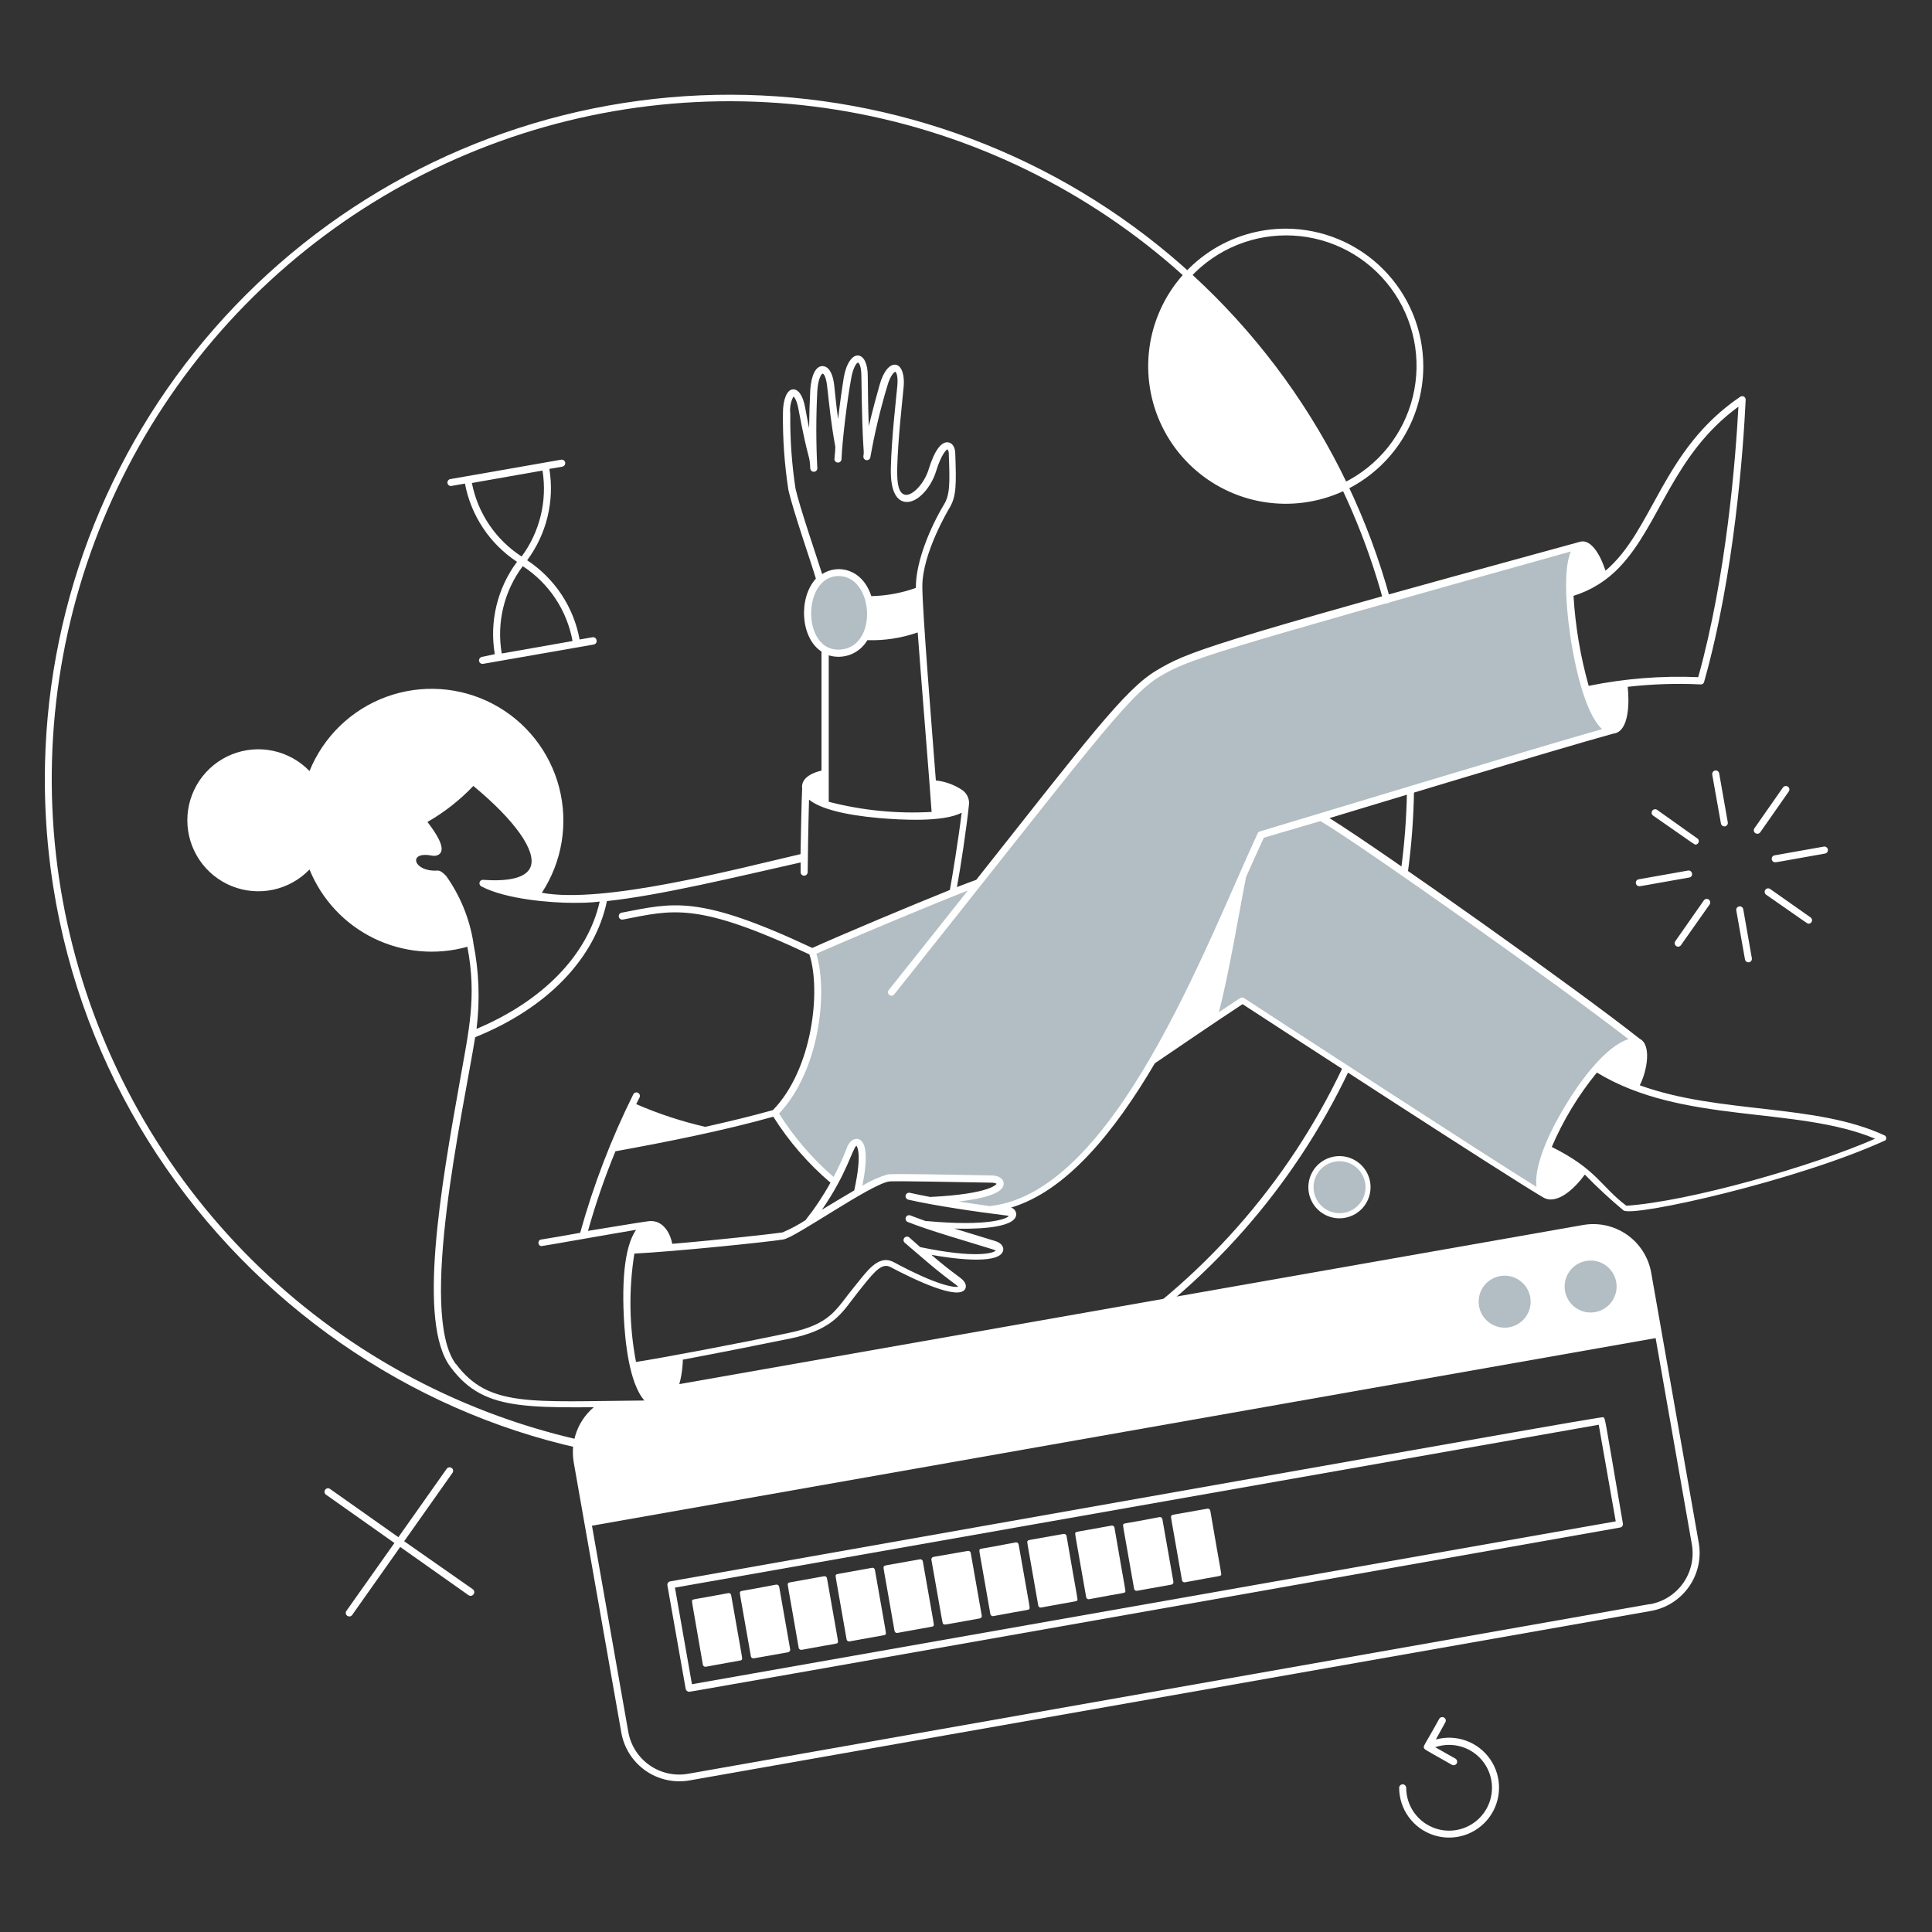 <svg width="400" height="400" viewBox="0 0 400 400" fill="none" xmlns="http://www.w3.org/2000/svg">
<rect x="0" y="0" width="400" height="400" fill="#333333" stroke="none"/>
<path d="M329.22 272.2C332.479 272.2 335.12 269.558 335.12 266.3C335.12 263.041 332.479 260.4 329.22 260.4C325.962 260.4 323.32 263.041 323.32 266.3C323.32 269.558 325.962 272.2 329.22 272.2Z" fill="#B2BEC3"/>
<path d="M311.46 275.32C314.719 275.32 317.36 272.679 317.36 269.42C317.36 266.162 314.719 263.52 311.46 263.52C308.202 263.52 305.56 266.162 305.56 269.42C305.56 272.679 308.202 275.32 311.46 275.32Z" fill="#B2BEC3"/>
<path d="M179.84 124.34C180.556 126.885 180.336 129.603 179.22 132C178.712 133.058 177.91 133.947 176.91 134.561C175.91 135.175 174.753 135.487 173.58 135.46C166.6 135.46 165.48 124.4 169.8 120.3C172.7 117.5 178.16 118.28 179.84 124.34Z" fill="#B2BEC3"/>
<path d="M339.18 216C337.84 215.36 334.56 216.72 330.46 221.4C326.23 226.415 322.815 232.064 320.34 238.14C318.1 243.82 318.52 247.02 319.76 247.94C311.54 242.98 265.18 212.82 257.16 207.58L251.16 211.58C253.16 205.36 256.06 188.02 257.34 181.58C258.7 178.5 260 175.58 261.2 173.06L273.56 169.32C282 174.32 326.54 206 339.18 216Z" fill="#B2BEC3"/>
<path d="M202.58 182.98C228 150.98 233.98 143.08 239.86 139.62C246.08 135.92 250.12 134.64 327.24 113.12C325.82 113.64 324.76 116.8 325.04 123.12C325.382 129.896 326.516 136.608 328.42 143.12C330.26 149.12 332.42 151.52 333.96 151.4C319.14 155.4 294.72 163.02 261.16 173.12C249.9 197.12 231.16 247.8 205.16 250.64C201.02 250.1 196.48 249.4 192.7 248.64C209.7 247.8 208.28 244.24 205.28 244.22C198.86 244.22 185.06 243.8 183.94 244.02C181.68 244.751 179.528 245.78 177.54 247.08C180.18 235.5 177.08 235.22 176 238.24C175.149 240.563 174.105 242.811 172.88 244.96C167.987 240.89 163.786 236.054 160.44 230.64C168.96 221.98 170.98 205.18 168.18 197.24C174.2 194.62 201.58 183.32 202.58 182.98Z" fill="#B2BEC3"/>
<path d="M351.72 319.48C345.38 283.38 348.3 300.04 341.86 263.48C341.294 260.304 339.492 257.483 336.849 255.635C334.205 253.786 330.937 253.062 327.76 253.62L136.24 287.34C136.147 287.357 136.058 287.392 135.978 287.443C135.898 287.495 135.829 287.561 135.775 287.639C135.722 287.718 135.684 287.805 135.664 287.898C135.644 287.991 135.643 288.087 135.66 288.18L133.34 288.6L134.76 290.86H125.6C125.605 290.729 125.575 290.6 125.512 290.485C125.449 290.37 125.356 290.275 125.243 290.209C125.13 290.143 125.001 290.109 124.87 290.111C124.739 290.113 124.611 290.151 124.5 290.22C122.401 291.493 120.733 293.367 119.713 295.6C118.693 297.832 118.368 300.32 118.78 302.74C122.36 323.12 126.44 346.32 128.64 358.74C129.206 361.917 131.007 364.74 133.65 366.592C136.292 368.443 139.561 369.173 142.74 368.62L341.86 333.52C345.021 332.949 347.829 331.154 349.675 328.526C351.521 325.897 352.256 322.647 351.72 319.48ZM329.32 260.98C330.384 260.98 331.424 261.296 332.309 261.887C333.194 262.478 333.883 263.318 334.29 264.301C334.698 265.284 334.804 266.366 334.597 267.41C334.389 268.453 333.877 269.412 333.124 270.164C332.372 270.917 331.413 271.429 330.37 271.637C329.326 271.844 328.244 271.738 327.261 271.331C326.278 270.923 325.438 270.234 324.847 269.349C324.256 268.464 323.94 267.424 323.94 266.36C323.94 264.933 324.507 263.565 325.516 262.556C326.525 261.547 327.893 260.98 329.32 260.98ZM311.52 264.12C312.584 264.12 313.624 264.436 314.509 265.027C315.394 265.618 316.083 266.458 316.49 267.441C316.898 268.424 317.004 269.506 316.797 270.55C316.589 271.593 316.077 272.552 315.324 273.304C314.572 274.057 313.613 274.569 312.57 274.777C311.526 274.984 310.444 274.878 309.461 274.47C308.478 274.063 307.638 273.374 307.047 272.489C306.456 271.604 306.14 270.564 306.14 269.5C306.137 268.793 306.275 268.092 306.544 267.438C306.814 266.784 307.21 266.19 307.71 265.69C308.21 265.19 308.804 264.794 309.458 264.524C310.112 264.255 310.813 264.117 311.52 264.12ZM341.52 332.12L142.48 367.24C141.096 367.485 139.677 367.454 138.305 367.15C136.932 366.846 135.633 366.275 134.482 365.469C133.33 364.663 132.349 363.638 131.593 362.453C130.838 361.267 130.324 359.944 130.08 358.56L122.56 315.88L342.78 277.04L350.28 319.74C350.769 322.535 350.129 325.409 348.502 327.734C346.875 330.058 344.393 331.643 341.6 332.14L341.52 332.12Z" fill="white"/>
<path d="M142.68 350.26C142.506 350.258 142.339 350.194 142.207 350.081C142.076 349.968 141.988 349.812 141.96 349.64L138.18 328.24C138.163 328.145 138.165 328.048 138.186 327.954C138.207 327.86 138.247 327.772 138.303 327.693C138.359 327.615 138.43 327.549 138.512 327.498C138.594 327.448 138.685 327.415 138.78 327.4C346 290.74 331.64 293.28 332 293.54C332.36 293.8 332 292.02 336 315.42C336.02 315.514 336.021 315.61 336.002 315.704C335.984 315.798 335.946 315.887 335.892 315.966C335.837 316.044 335.768 316.111 335.686 316.162C335.605 316.212 335.515 316.246 335.42 316.26C135.72 351.58 142.88 350.26 142.68 350.26ZM139.74 328.7L143.26 348.7L334.52 314.98L331 294.98L139.74 328.7Z" fill="white"/>
<path d="M151.38 330.26C151.371 330.192 151.347 330.127 151.311 330.068C151.275 330.009 151.228 329.959 151.171 329.919C151.115 329.88 151.051 329.853 150.984 329.839C150.917 329.825 150.847 329.826 150.78 329.84C143.08 331.28 143.5 331.06 143.34 331.3C143.18 331.54 143.12 330.68 145.52 344.66C145.549 344.797 145.63 344.917 145.745 344.995C145.861 345.073 146.002 345.104 146.14 345.08C153.84 343.64 153.4 343.86 153.58 343.62C153.76 343.38 153.82 344.24 151.38 330.26Z" fill="white"/>
<path d="M163.6 341.48L161.32 328.52C161.296 328.38 161.217 328.255 161.101 328.172C160.984 328.09 160.841 328.057 160.7 328.08C153 329.56 153.44 329.3 153.26 329.56C153.08 329.82 153.02 328.94 155.46 342.92C155.483 343.037 155.545 343.142 155.636 343.218C155.727 343.295 155.841 343.338 155.96 343.34C156.16 343.34 157.28 343.12 163.18 342.08C163.313 342.051 163.429 341.973 163.507 341.862C163.585 341.751 163.618 341.614 163.6 341.48Z" fill="white"/>
<path d="M171.22 326.76C171.196 326.625 171.119 326.505 171.006 326.427C170.894 326.348 170.755 326.317 170.62 326.34C162.92 327.76 163.34 327.56 163.16 327.82C162.98 328.08 162.96 327.18 165.36 341.16C165.389 341.297 165.47 341.417 165.585 341.495C165.701 341.573 165.842 341.604 165.98 341.58C173.68 340.14 173.24 340.38 173.42 340.12C173.6 339.86 173.66 340.74 171.22 326.76Z" fill="white"/>
<path d="M181.14 325.02C181.131 324.952 181.107 324.886 181.071 324.828C181.035 324.769 180.988 324.719 180.932 324.679C180.875 324.64 180.811 324.612 180.744 324.599C180.677 324.585 180.607 324.586 180.54 324.6C172.84 326.02 173.26 325.82 173.08 326.06C172.9 326.3 172.86 325.44 175.28 339.42C175.304 339.555 175.381 339.675 175.494 339.754C175.606 339.832 175.745 339.863 175.88 339.84C183.6 338.4 183.16 338.62 183.34 338.38C183.52 338.14 183.58 339 181.14 325.02Z" fill="white"/>
<path d="M191.06 323.26C191.036 323.125 190.959 323.005 190.847 322.927C190.734 322.848 190.595 322.817 190.46 322.84C182.74 324.22 183.18 324.06 183 324.32C182.82 324.58 182.78 323.68 185.2 337.66C185.224 337.795 185.301 337.915 185.414 337.994C185.526 338.072 185.665 338.103 185.8 338.08C193.5 336.64 193.08 336.86 193.26 336.62C193.44 336.38 193.5 337.24 191.06 323.26Z" fill="white"/>
<path d="M203.26 334.48L200.98 321.52C200.971 321.452 200.947 321.386 200.911 321.328C200.875 321.269 200.828 321.219 200.771 321.179C200.715 321.14 200.651 321.112 200.584 321.099C200.517 321.085 200.447 321.086 200.38 321.1L193.26 322.34C193.191 322.352 193.125 322.378 193.067 322.416C193.008 322.453 192.957 322.503 192.918 322.561C192.879 322.619 192.852 322.684 192.838 322.752C192.825 322.821 192.826 322.892 192.84 322.96C195.34 336.96 195.08 336.08 195.34 336.26C195.6 336.44 195.34 336.42 202.84 335.08C202.908 335.07 202.973 335.047 203.032 335.011C203.091 334.975 203.141 334.928 203.181 334.871C203.22 334.815 203.248 334.751 203.261 334.684C203.275 334.617 203.274 334.547 203.26 334.48Z" fill="white"/>
<path d="M210.9 319.78C210.89 319.711 210.867 319.645 210.831 319.586C210.796 319.526 210.749 319.475 210.693 319.434C210.637 319.393 210.573 319.363 210.506 319.347C210.438 319.331 210.368 319.329 210.3 319.34C202.6 320.82 203.02 320.56 202.84 320.82C202.66 321.08 202.62 320.18 205.04 334.16C205.065 334.296 205.141 334.418 205.252 334.5C205.364 334.582 205.503 334.618 205.64 334.6C213.34 333.14 212.92 333.38 213.1 333.12C213.28 332.86 213.34 333.74 210.9 319.78Z" fill="white"/>
<path d="M220.82 318C220.791 317.867 220.713 317.751 220.602 317.673C220.491 317.595 220.355 317.562 220.22 317.58C212.5 318.96 212.94 318.8 212.76 319.04C212.58 319.28 212.54 318.42 214.96 332.4C214.97 332.468 214.993 332.534 215.029 332.592C215.065 332.651 215.112 332.701 215.169 332.741C215.225 332.78 215.289 332.808 215.356 332.821C215.423 332.835 215.493 332.834 215.56 332.82C223.26 331.38 222.84 331.6 223.02 331.36C223.2 331.12 223.2 332 220.82 318Z" fill="white"/>
<path d="M230.74 316.28C230.728 316.211 230.702 316.145 230.664 316.087C230.627 316.028 230.577 315.977 230.519 315.938C230.461 315.899 230.396 315.872 230.328 315.858C230.259 315.845 230.188 315.845 230.12 315.86C222.42 317.28 222.86 317.08 222.68 317.32C222.5 317.56 222.46 316.7 224.88 330.68C224.904 330.815 224.981 330.935 225.094 331.013C225.206 331.092 225.345 331.123 225.48 331.1C233.18 329.64 232.76 329.88 232.94 329.62C233.12 329.36 233.12 330.26 230.74 316.28Z" fill="white"/>
<path d="M242.94 327.48L240.66 314.52C240.636 314.385 240.559 314.265 240.446 314.186C240.334 314.108 240.195 314.077 240.06 314.1C232.36 315.6 232.78 315.32 232.6 315.56C232.42 315.8 232.36 314.94 234.8 328.92C234.819 329.04 234.879 329.15 234.97 329.23C235.062 329.311 235.178 329.357 235.3 329.36C235.52 329.36 236.62 329.12 242.52 328.08C242.588 328.07 242.653 328.047 242.712 328.011C242.771 327.975 242.821 327.928 242.861 327.871C242.9 327.815 242.928 327.751 242.941 327.684C242.955 327.616 242.954 327.547 242.94 327.48Z" fill="white"/>
<path d="M250.58 312.78C250.568 312.711 250.542 312.645 250.504 312.587C250.467 312.528 250.417 312.477 250.359 312.438C250.301 312.399 250.236 312.372 250.168 312.358C250.099 312.345 250.028 312.345 249.96 312.36C242.26 313.74 242.7 313.56 242.52 313.82C242.34 314.08 242.3 313.2 244.72 327.18C244.744 327.315 244.821 327.435 244.934 327.513C245.046 327.592 245.185 327.623 245.32 327.6C253.02 326.14 252.6 326.38 252.78 326.12C252.96 325.86 252.96 326.76 250.58 312.78Z" fill="white"/>
<path d="M277.34 251.7C280.599 251.7 283.24 249.058 283.24 245.8C283.24 242.541 280.599 239.9 277.34 239.9C274.082 239.9 271.44 242.541 271.44 245.8C271.44 249.058 274.082 251.7 277.34 251.7Z" fill="#B2BEC3"/>
<path d="M277.34 252.24C276.065 252.244 274.818 251.869 273.757 251.164C272.695 250.459 271.866 249.455 271.376 248.278C270.885 247.102 270.755 245.806 271.001 244.556C271.248 243.305 271.859 242.156 272.759 241.253C273.659 240.351 274.806 239.735 276.056 239.485C277.306 239.235 278.602 239.361 279.78 239.848C280.958 240.335 281.965 241.16 282.673 242.22C283.382 243.279 283.76 244.525 283.76 245.8C283.76 247.504 283.084 249.139 281.881 250.347C280.677 251.554 279.045 252.235 277.34 252.24ZM277.34 240.42C276.276 240.42 275.236 240.735 274.351 241.327C273.466 241.918 272.777 242.758 272.37 243.741C271.962 244.724 271.856 245.806 272.063 246.849C272.271 247.893 272.783 248.852 273.536 249.604C274.288 250.356 275.247 250.869 276.29 251.076C277.334 251.284 278.416 251.178 279.399 250.77C280.382 250.363 281.222 249.674 281.813 248.789C282.404 247.904 282.72 246.864 282.72 245.8C282.715 244.375 282.146 243.009 281.138 242.001C280.131 240.994 278.765 240.425 277.34 240.42Z" fill="white"/>
<path d="M150.94 302.98C76.36 304.22 9.28 242 9.28 161.24C9.317 126.918 21.803 93.775 44.421 67.961C67.038 42.146 98.253 25.412 132.272 20.864C166.29 16.315 200.804 24.262 229.409 43.228C258.014 62.195 278.768 90.894 287.82 124C287.846 124.092 287.854 124.188 287.843 124.283C287.832 124.378 287.803 124.47 287.756 124.554C287.71 124.637 287.648 124.711 287.573 124.77C287.498 124.83 287.412 124.874 287.32 124.9C287.228 124.926 287.132 124.934 287.037 124.923C286.942 124.912 286.85 124.883 286.766 124.836C286.683 124.79 286.609 124.728 286.55 124.653C286.49 124.578 286.446 124.492 286.42 124.4C279.544 99.158 265.748 76.341 246.591 58.526C227.433 40.71 203.676 28.604 178.002 23.576C152.329 18.548 125.761 20.797 101.298 30.07C76.835 39.343 55.451 55.27 39.561 76.053C23.671 96.836 13.908 121.647 11.373 147.686C8.839 173.724 13.634 199.953 25.218 223.41C36.801 246.867 54.712 266.619 76.927 280.435C99.143 294.252 124.779 301.583 150.94 301.6C177.573 301.544 203.645 293.941 226.134 279.672C248.622 265.403 266.606 245.053 278 220.98C278.083 220.803 278.232 220.665 278.416 220.598C278.599 220.53 278.802 220.538 278.98 220.62C279.154 220.706 279.287 220.857 279.35 221.04C279.414 221.224 279.403 221.425 279.32 221.6C267.807 245.892 249.651 266.427 226.953 280.829C204.254 295.231 177.942 302.911 151.06 302.98H150.94Z" fill="white"/>
<path d="M290.74 181.4C290.634 181.401 290.529 181.379 290.432 181.336C290.335 181.292 290.248 181.229 290.178 181.149C290.108 181.069 290.056 180.975 290.025 180.874C289.994 180.772 289.986 180.665 290 180.56C290.783 174.912 291.217 169.221 291.3 163.52C291.305 163.327 291.385 163.144 291.524 163.009C291.662 162.875 291.847 162.8 292.04 162.8C292.233 162.805 292.416 162.885 292.55 163.023C292.685 163.162 292.76 163.347 292.76 163.54C292.677 169.301 292.243 175.052 291.46 180.76C291.436 180.935 291.35 181.096 291.218 181.213C291.086 181.33 290.917 181.397 290.74 181.4Z" fill="white"/>
<path d="M266.2 47.34C260.567 47.34 255.061 49.01 250.377 52.14C245.694 55.269 242.044 59.717 239.888 64.921C237.732 70.125 237.168 75.851 238.267 81.376C239.366 86.901 242.079 91.975 246.062 95.958C250.045 99.941 255.119 102.654 260.644 103.753C266.168 104.852 271.895 104.288 277.099 102.132C282.303 99.976 286.751 96.326 289.88 91.642C293.01 86.959 294.68 81.453 294.68 75.82C294.669 68.27 291.666 61.032 286.327 55.693C280.988 50.354 273.75 47.35 266.2 47.34ZM278.2 100.06C270.416 83.959 259.645 69.482 246.46 57.4C249.154 54.488 252.456 52.205 256.132 50.714C259.808 49.223 263.768 48.56 267.729 48.773C271.69 48.986 275.556 50.069 279.051 51.945C282.546 53.821 285.585 56.445 287.951 59.629C290.318 62.812 291.953 66.479 292.742 70.367C293.53 74.254 293.453 78.268 292.514 82.122C291.575 85.977 289.799 89.577 287.311 92.667C284.823 95.757 281.685 98.26 278.12 100L278.2 100.06Z" fill="white"/>
<path d="M123.5 132.52C123.483 132.427 123.448 132.337 123.397 132.258C123.345 132.178 123.279 132.109 123.201 132.055C123.122 132.001 123.035 131.963 122.942 131.944C122.849 131.924 122.753 131.923 122.66 131.94L120 132.4C119.392 129.074 118.116 125.907 116.249 123.088C114.383 120.269 111.964 117.858 109.14 116C111.134 113.315 112.569 110.257 113.359 107.007C114.15 103.756 114.279 100.381 113.74 97.08L116.42 96.62C116.611 96.581 116.78 96.47 116.892 96.31C117.004 96.15 117.05 95.953 117.02 95.76C116.981 95.57 116.869 95.402 116.709 95.294C116.548 95.186 116.351 95.144 116.16 95.18L93.3 99.18C93.109 99.196 92.932 99.287 92.808 99.433C92.685 99.579 92.624 99.769 92.64 99.96C92.656 100.151 92.747 100.328 92.893 100.451C93.04 100.575 93.229 100.636 93.42 100.62L96.26 100.12C96.881 103.404 98.154 106.531 100.006 109.314C101.858 112.096 104.25 114.479 107.04 116.32C105.022 119.031 103.573 122.123 102.783 125.409C101.992 128.695 101.876 132.107 102.44 135.44L99.78 136C99.589 136.039 99.42 136.15 99.308 136.31C99.196 136.47 99.15 136.667 99.18 136.86C99.219 137.05 99.331 137.217 99.491 137.326C99.652 137.434 99.849 137.475 100.04 137.44L122.92 133.44C123.022 133.424 123.119 133.387 123.206 133.33C123.292 133.274 123.365 133.199 123.42 133.112C123.475 133.025 123.51 132.927 123.524 132.825C123.538 132.723 123.53 132.619 123.5 132.52ZM97.7 100L112.32 97.42C112.819 100.525 112.694 103.699 111.952 106.755C111.211 109.811 109.867 112.689 108 115.22C105.347 113.507 103.068 111.276 101.298 108.66C99.528 106.045 98.304 103.099 97.7 100ZM108.26 117.24C110.935 118.987 113.226 121.26 114.994 123.922C116.761 126.583 117.968 129.577 118.54 132.72L103.88 135.3C103.335 132.141 103.443 128.903 104.196 125.787C104.95 122.671 106.333 119.742 108.26 117.18V117.24Z" fill="white"/>
<path d="M339.46 183.48C339.269 183.496 339.08 183.435 338.933 183.312C338.787 183.188 338.696 183.011 338.68 182.82C338.664 182.629 338.725 182.44 338.848 182.293C338.972 182.147 339.149 182.056 339.34 182.04L349.48 180.24C349.575 180.223 349.672 180.225 349.766 180.246C349.86 180.267 349.948 180.307 350.027 180.363C350.105 180.419 350.171 180.49 350.222 180.572C350.272 180.654 350.306 180.745 350.32 180.84C350.34 180.934 350.341 181.03 350.322 181.124C350.304 181.218 350.266 181.307 350.212 181.386C350.157 181.464 350.088 181.531 350.006 181.582C349.925 181.632 349.835 181.666 349.74 181.68C340 183.4 339.66 183.48 339.46 183.48Z" fill="white"/>
<path d="M367.6 178.52C367.409 178.539 367.219 178.481 367.07 178.359C366.922 178.237 366.829 178.061 366.81 177.87C366.791 177.679 366.85 177.489 366.971 177.34C367.093 177.192 367.269 177.099 367.46 177.08L377.6 175.28C377.695 175.263 377.792 175.265 377.886 175.286C377.98 175.307 378.068 175.347 378.147 175.403C378.225 175.459 378.291 175.53 378.342 175.612C378.392 175.694 378.426 175.785 378.44 175.88C378.457 175.973 378.456 176.069 378.436 176.162C378.416 176.255 378.379 176.343 378.325 176.421C378.271 176.499 378.202 176.565 378.122 176.617C378.042 176.668 377.953 176.703 377.86 176.72C368 178.48 367.8 178.52 367.6 178.52Z" fill="white"/>
<path d="M357.02 171.1C356.848 171.103 356.681 171.043 356.549 170.933C356.417 170.823 356.329 170.67 356.3 170.5L354.5 160.38C354.47 160.187 354.516 159.99 354.628 159.83C354.74 159.67 354.909 159.559 355.1 159.52C355.291 159.491 355.485 159.538 355.642 159.65C355.799 159.762 355.906 159.93 355.94 160.12L357.72 170.26C357.737 170.363 357.732 170.468 357.705 170.568C357.678 170.668 357.63 170.761 357.563 170.841C357.497 170.921 357.414 170.985 357.32 171.03C357.226 171.075 357.124 171.099 357.02 171.1Z" fill="white"/>
<path d="M362 199.24C361.828 199.242 361.661 199.183 361.529 199.073C361.397 198.963 361.309 198.81 361.28 198.64L359.48 188.5C359.463 188.405 359.465 188.308 359.486 188.214C359.507 188.12 359.547 188.032 359.603 187.953C359.659 187.875 359.73 187.809 359.812 187.758C359.894 187.708 359.985 187.675 360.08 187.66C360.173 187.643 360.269 187.644 360.362 187.664C360.455 187.684 360.543 187.722 360.621 187.775C360.699 187.829 360.765 187.898 360.817 187.978C360.868 188.058 360.903 188.147 360.92 188.24L362.7 198.38C362.721 198.484 362.718 198.591 362.692 198.694C362.667 198.797 362.619 198.892 362.552 198.975C362.485 199.057 362.401 199.123 362.306 199.169C362.21 199.215 362.106 199.239 362 199.24Z" fill="white"/>
<path d="M351.12 174.86C350.78 174.86 351.44 175.26 342.26 168.86C342.104 168.751 341.997 168.584 341.964 168.397C341.93 168.21 341.972 168.016 342.08 167.86C342.134 167.78 342.204 167.711 342.285 167.659C342.366 167.606 342.457 167.57 342.552 167.553C342.647 167.537 342.745 167.539 342.839 167.561C342.933 167.583 343.022 167.623 343.1 167.68L351.54 173.68C351.623 173.776 351.68 173.893 351.703 174.018C351.726 174.143 351.716 174.272 351.674 174.392C351.631 174.512 351.557 174.619 351.46 174.701C351.363 174.783 351.245 174.838 351.12 174.86Z" fill="white"/>
<path d="M374.52 191.24C374.18 191.24 374.84 191.64 365.66 185.24C365.504 185.131 365.397 184.964 365.364 184.777C365.33 184.59 365.372 184.396 365.48 184.24C365.534 184.16 365.604 184.091 365.685 184.039C365.766 183.986 365.857 183.95 365.952 183.933C366.047 183.917 366.145 183.919 366.239 183.941C366.333 183.963 366.422 184.003 366.5 184.06L374.94 190C375.04 190.094 375.111 190.216 375.145 190.35C375.178 190.483 375.172 190.624 375.128 190.755C375.084 190.885 375.003 191 374.895 191.086C374.787 191.172 374.657 191.226 374.52 191.24Z" fill="white"/>
<path d="M363.84 172.62C363.706 172.623 363.574 172.588 363.459 172.52C363.344 172.453 363.25 172.354 363.188 172.236C363.125 172.117 363.097 171.984 363.106 171.85C363.116 171.717 363.162 171.589 363.24 171.48L369.14 163.04C369.256 162.887 369.425 162.783 369.615 162.749C369.804 162.716 369.999 162.755 370.16 162.86C370.24 162.914 370.309 162.984 370.361 163.065C370.414 163.146 370.45 163.237 370.467 163.332C370.483 163.427 370.481 163.525 370.459 163.619C370.437 163.713 370.397 163.802 370.34 163.88L364.44 172.32C364.372 172.415 364.282 172.492 364.177 172.544C364.073 172.596 363.957 172.622 363.84 172.62Z" fill="white"/>
<path d="M347.46 196C347.326 196.003 347.194 195.968 347.079 195.9C346.964 195.832 346.87 195.734 346.808 195.615C346.745 195.497 346.717 195.364 346.726 195.23C346.736 195.097 346.782 194.968 346.86 194.86L352.76 186.42C352.873 186.262 353.043 186.155 353.233 186.122C353.424 186.088 353.62 186.13 353.78 186.24C353.933 186.356 354.037 186.525 354.071 186.714C354.104 186.904 354.065 187.099 353.96 187.26L348 195.72C347.935 195.802 347.853 195.87 347.76 195.918C347.667 195.966 347.565 195.994 347.46 196Z" fill="white"/>
<path d="M97.84 329L83.68 319.1L93.68 304.94C93.737 304.862 93.777 304.773 93.799 304.679C93.821 304.585 93.823 304.487 93.806 304.392C93.79 304.297 93.754 304.206 93.701 304.125C93.649 304.044 93.58 303.974 93.5 303.92C93.339 303.816 93.144 303.776 92.955 303.809C92.765 303.843 92.596 303.947 92.48 304.1L82.48 318.26L68.32 308.26C68.163 308.152 67.97 308.11 67.783 308.144C67.595 308.177 67.429 308.284 67.32 308.44C67.263 308.518 67.223 308.607 67.201 308.701C67.179 308.796 67.177 308.893 67.194 308.988C67.21 309.083 67.246 309.174 67.299 309.255C67.352 309.336 67.42 309.406 67.5 309.46L81.66 319.46L71.66 333.6C71.58 333.759 71.56 333.941 71.603 334.114C71.647 334.286 71.751 334.438 71.896 334.54C72.042 334.642 72.22 334.688 72.397 334.669C72.574 334.651 72.738 334.57 72.86 334.44L82.86 320.28L97.02 330.28C97.19 330.389 97.396 330.426 97.593 330.383C97.79 330.339 97.961 330.22 98.07 330.05C98.179 329.88 98.216 329.674 98.172 329.477C98.129 329.281 98.01 329.109 97.84 329Z" fill="white"/>
<path d="M297.24 360.22L299.24 356.58C299.289 356.498 299.32 356.407 299.333 356.312C299.345 356.217 299.338 356.121 299.312 356.029C299.285 355.937 299.241 355.852 299.18 355.778C299.12 355.704 299.045 355.644 298.96 355.6C298.795 355.505 298.6 355.479 298.417 355.528C298.233 355.577 298.076 355.696 297.98 355.86C295.98 359.5 295.14 360.78 294.9 361.32C294.851 361.387 294.816 361.464 294.798 361.546C294.779 361.627 294.778 361.712 294.793 361.794C294.807 361.876 294.839 361.954 294.885 362.024C294.931 362.094 294.99 362.154 295.06 362.2C295.46 362.5 296.66 363.14 300.6 365.38C300.77 365.474 300.97 365.497 301.157 365.445C301.345 365.392 301.504 365.268 301.6 365.1C301.689 364.929 301.709 364.73 301.658 364.544C301.606 364.359 301.485 364.2 301.32 364.1L297.14 361.74C298.919 361.13 300.846 361.1 302.642 361.656C304.439 362.211 306.013 363.322 307.137 364.83C308.262 366.337 308.879 368.162 308.9 370.043C308.92 371.923 308.343 373.762 307.252 375.293C306.16 376.824 304.611 377.97 302.827 378.564C301.043 379.159 299.116 379.172 297.324 378.601C295.533 378.03 293.968 376.905 292.857 375.388C291.745 373.871 291.144 372.04 291.14 370.16C291.135 369.965 291.055 369.78 290.918 369.642C290.78 369.504 290.595 369.425 290.4 369.42C290.207 369.425 290.024 369.505 289.89 369.643C289.755 369.782 289.68 369.967 289.68 370.16C289.69 372.324 290.378 374.43 291.648 376.182C292.918 377.934 294.706 379.244 296.76 379.926C298.813 380.608 301.029 380.629 303.095 379.986C305.161 379.342 306.973 378.066 308.276 376.339C309.579 374.611 310.307 372.518 310.357 370.354C310.408 368.191 309.778 366.066 308.557 364.28C307.336 362.493 305.585 361.134 303.552 360.395C301.518 359.656 299.303 359.574 297.22 360.16L297.24 360.22Z" fill="white"/>
<path d="M390.32 235.14C375.96 228.38 356.18 230.72 339.5 224.7C341.06 221.62 341.94 216.3 339.5 215.08C327.08 205.22 286.44 176.36 275.26 169.38C279.1 168.22 323.04 154.88 334.06 151.88C337.3 151.5 337.36 145.46 337 142.2C342.005 141.624 347.048 141.456 352.08 141.7C352.246 141.724 352.416 141.683 352.553 141.587C352.691 141.49 352.786 141.344 352.82 141.18C359.14 118.76 360.94 92.88 361.42 82.8C361.431 82.663 361.402 82.525 361.338 82.404C361.273 82.283 361.175 82.183 361.055 82.115C360.935 82.048 360.798 82.016 360.661 82.024C360.524 82.032 360.391 82.079 360.28 82.16C344.14 93.06 342.28 109.84 332.4 118.16C331.02 113.94 329.02 111.64 327.16 112.16C248.42 133.66 245.72 135.1 239.46 138.8C232.88 142.68 225.06 153.18 202.12 182.16C201.24 182.46 199.9 182.98 198.12 183.66C198.82 180 200.12 171.46 200.64 166.34C200.648 165.801 200.525 165.268 200.281 164.787C200.037 164.306 199.68 163.892 199.24 163.58C197.6 162.483 195.721 161.797 193.76 161.58C192.98 151.4 190.96 126.54 190.96 121.38C190.96 114.58 196.34 105.56 196.56 105.2C198.04 102.78 198 100.18 197.78 93.98C197.78 92.58 197.16 91.68 196.28 91.58C194.86 91.4 193.44 93.36 192.28 97.14C191.32 100.26 188.84 102.68 187.44 102.44C186.04 102.2 185.68 100.18 185.76 96.88C185.9 90.88 186.9 82.3 187.1 80C187.3 77.7 186.72 75.74 185.48 75.52C184.24 75.3 182.88 76.86 182.1 79.74C181.58 81.54 180.66 84.92 179.88 88.22C179.72 84.46 179.7 81.14 179.66 77.82C179.66 75.26 178.84 73.7 177.66 73.6C176.48 73.5 175.2 75.2 174.7 78.14C174.3 80.62 173.86 83.76 173.52 86.76C173.1 83.7 172.92 81.68 172.72 79.8C172.3 76.2 170.92 75.8 170.28 75.8C168.9 75.8 167.98 77.64 167.76 80.66C167.62 83.32 167.54 86.02 167.52 88.66C167.2 87.1 167 86.02 166.68 84.3C166.22 81.84 165.24 80.5 164.1 80.62C162.96 80.74 162.1 82.62 162.1 85.54C162.041 90.842 162.416 96.139 163.22 101.38C164.16 105.66 168.06 116.82 168.92 119.8C165.26 123.8 165.72 132.08 170.08 134.9C170.08 134.9 170.08 155.2 170.08 159.54C166.32 160.46 165.92 162.22 166.08 163.26C165.94 165.94 165.82 172.58 165.74 176.84C151.94 180.04 124.88 187.2 112.18 184.84C114.266 181.656 115.662 178.071 116.28 174.315C116.897 170.56 116.722 166.716 115.765 163.032C114.808 159.349 113.091 155.906 110.724 152.925C108.357 149.944 105.392 147.492 102.021 145.726C98.65 143.959 94.946 142.918 91.148 142.669C87.35 142.42 83.542 142.968 79.968 144.278C76.395 145.589 73.135 147.632 70.399 150.278C67.663 152.924 65.51 156.113 64.08 159.64C62.048 157.527 59.43 156.07 56.563 155.456C53.696 154.842 50.712 155.099 47.992 156.195C45.273 157.29 42.943 159.174 41.302 161.604C39.662 164.033 38.785 166.898 38.785 169.83C38.785 172.762 39.662 175.626 41.302 178.056C42.943 180.486 45.273 182.37 47.992 183.465C50.712 184.561 53.696 184.818 56.563 184.204C59.43 183.59 62.048 182.133 64.08 180.02C66.611 186.235 71.342 191.301 77.369 194.252C83.396 197.203 90.299 197.832 96.76 196.02C98.76 206.42 97.02 213.52 95.24 223.66C91.24 246 86.4 273.8 93.24 282.98C100.62 292.98 110.04 291.26 136.06 291.26C139.94 291.48 141.28 285.58 141.38 281.5C148.54 280.16 157.38 278.4 163.56 277.14C171.56 275.5 173.82 272.56 176.4 269.14C177.78 267.3 177.46 267.78 178.86 266C181.16 263.14 182.66 261.44 184.34 262.32C189.48 265.04 198.34 269.24 199.8 266.92C200.14 266.38 200.06 265.48 198.84 264.58C196.36 262.74 194.46 261.22 192.84 259.8C196.04 260.38 206.84 262.1 207.68 258.96C207.84 258.32 207.52 257.42 206.1 256.96L197.6 254.36C200.64 254.46 210.08 254.54 210.4 251.52C210.417 251.184 210.319 250.853 210.123 250.581C209.927 250.308 209.644 250.11 209.32 250.02C220.78 246.6 230.7 234.42 239.1 220.14C245.28 215.94 251.1 211.96 257.26 207.9C266.86 214.16 311.44 243.16 319.48 247.9C322.38 249.62 326.16 245.9 328.12 243.18C330.655 245.791 333.326 248.268 336.12 250.6C338.12 252.06 372.12 244.46 390.38 236.08C390.485 235.942 390.536 235.771 390.525 235.599C390.514 235.426 390.441 235.263 390.32 235.14ZM335.38 117.34C343.68 108.6 346.32 94.12 359.92 84.2C359.34 95.04 357.46 119.12 351.6 140.2C343.995 139.878 336.379 140.482 328.92 142C327.21 135.917 326.157 129.668 325.78 123.36C329.451 122.226 332.761 120.15 335.38 117.34ZM192.88 168.1C185.714 168.508 178.528 167.8 171.58 166C171.58 162.3 171.58 135.68 171.58 135.68C173.072 136.135 174.674 136.072 176.127 135.502C177.579 134.932 178.796 133.888 179.58 132.54C183.122 132.652 186.655 132.11 190 130.94C190.82 142 192.5 162.4 192.88 168.1ZM164.7 101.14C163.919 95.998 163.557 90.801 163.62 85.6C163.479 84.402 163.702 83.189 164.26 82.12C164.4 82.12 164.94 82.72 165.3 84.64C167.52 96.42 167.6 93.7 167.76 97.06C167.789 97.233 167.878 97.39 168.012 97.503C168.145 97.617 168.315 97.679 168.49 97.679C168.665 97.679 168.835 97.617 168.969 97.503C169.102 97.39 169.191 97.233 169.22 97.06C168.94 91.657 168.94 86.243 169.22 80.84C169.4 78.32 170.08 77.4 170.3 77.36C170.52 77.32 171.02 77.92 171.26 80.04C171.72 84.04 172.02 87.46 172.94 92.48C172.94 93.54 172.78 94.48 172.76 95.16C172.789 95.333 172.878 95.49 173.012 95.603C173.145 95.716 173.315 95.779 173.49 95.779C173.665 95.779 173.835 95.716 173.969 95.603C174.102 95.49 174.191 95.333 174.22 95.16C174.36 91.4 175.36 83.04 176.22 78.4C176.64 75.92 177.42 75.08 177.62 75.08C177.82 75.08 178.32 75.7 178.34 77.86C178.56 94.76 179 92.68 178.76 94.44C178.731 94.631 178.779 94.826 178.893 94.981C179.008 95.137 179.179 95.241 179.37 95.27C179.561 95.299 179.756 95.251 179.911 95.137C180.067 95.022 180.171 94.851 180.2 94.66C181.067 89.758 182.215 84.91 183.64 80.14C184.36 77.52 185.22 76.98 185.36 76.98C185.5 76.98 185.98 77.7 185.78 79.9C185.58 82.1 184.58 90.62 184.44 96.86C184.3 102.28 185.96 103.68 187.36 103.9C189.9 104.3 192.8 100.9 193.8 97.58C194.94 93.88 196 93.06 196.18 93.02C196.377 93.329 196.468 93.694 196.44 94.06C196.66 99.94 196.7 102.4 195.44 104.46C192.72 108.98 189.56 116.22 189.62 121.72C186.659 122.781 183.545 123.355 180.4 123.42C178.54 117.74 173.44 116.74 170.22 118.86C169.12 115.36 165.54 104.94 164.7 101.14ZM173.52 119.26C181.06 119.12 181.96 134.5 173.52 134.5C166 134.48 166.16 119.42 173.52 119.26ZM92.26 181.26C91.6 180.54 91.02 180.2 90.56 180.24C85.6 180.56 84.36 176.24 89.24 177.12C90.44 177.36 90.98 176.92 91.24 176.52C92.02 175.22 90.3 172.52 88.5 170.18C92.012 168.167 95.212 165.654 98 162.72C106.62 169.84 111.14 176.24 109.84 179.5C109 181.64 105.62 182.56 100.06 182.16C99.892 182.141 99.723 182.183 99.582 182.276C99.442 182.37 99.338 182.51 99.291 182.672C99.243 182.835 99.254 183.008 99.321 183.163C99.389 183.318 99.509 183.444 99.66 183.52C104.82 186.24 114.3 186.92 118.46 186.92C120.26 186.92 122.16 186.92 124.16 186.66C121.68 197.68 112.46 207.2 98.66 213.02C99.403 207.103 99.18 201.105 98 195.26C98 195.26 98 195.26 98 195.12C97.196 190.097 95.23 185.33 92.26 181.2V181.26ZM94.38 282.42C86.52 271.82 95.88 230.22 98.38 214.74C113.28 208.74 123.18 198.46 125.66 186.56C136.7 185.38 152.24 181.6 165.76 178.56C165.76 179.56 165.76 180.32 165.76 180.56C165.757 180.656 165.774 180.752 165.809 180.842C165.844 180.931 165.897 181.013 165.964 181.082C166.031 181.151 166.111 181.206 166.2 181.243C166.288 181.281 166.384 181.3 166.48 181.3C166.673 181.3 166.858 181.225 166.996 181.09C167.135 180.956 167.215 180.773 167.22 180.58C167.22 179.06 167.36 170.4 167.5 165.56C169.78 167.42 174.8 168.74 182.12 169.38C186.4 169.74 195.3 170.28 199.1 168.26C198.42 173.94 197.1 181.88 196.66 184.26C188.24 187.64 174.08 193.6 168.18 196.26C144.46 185.14 139.42 186.92 128.7 188.96C128.607 188.977 128.518 189.012 128.438 189.063C128.358 189.115 128.289 189.181 128.235 189.259C128.182 189.337 128.144 189.425 128.124 189.518C128.104 189.611 128.103 189.707 128.12 189.8C128.137 189.895 128.172 189.986 128.225 190.068C128.278 190.149 128.346 190.219 128.427 190.273C128.507 190.327 128.597 190.364 128.692 190.383C128.788 190.401 128.885 190.4 128.98 190.38C139.34 188.38 144.22 186.62 167.58 197.6C170 205.04 168.26 221.36 160.02 229.84C155.58 231.08 150.78 232.24 146.02 233.3C141.118 232.178 136.331 230.605 131.72 228.6C131.94 228.14 132.18 227.68 132.4 227.24C132.445 227.156 132.472 227.064 132.481 226.969C132.491 226.874 132.481 226.779 132.453 226.688C132.425 226.597 132.38 226.512 132.319 226.439C132.258 226.365 132.184 226.305 132.1 226.26C132.016 226.215 131.924 226.188 131.829 226.178C131.735 226.169 131.639 226.179 131.548 226.207C131.457 226.235 131.372 226.28 131.299 226.341C131.225 226.401 131.165 226.476 131.12 226.56C126.551 235.749 122.868 245.352 120.12 255.24C116.9 255.82 113.92 256.34 111.88 256.66C111.749 256.724 111.64 256.826 111.569 256.953C111.497 257.08 111.466 257.226 111.479 257.371C111.492 257.516 111.548 257.654 111.642 257.767C111.735 257.879 111.86 257.96 112 258C112.42 258 127.48 255.3 131.7 254.62C130.08 256.92 128.62 261.94 129.16 272.76C129.4 277.56 130.24 286.38 133.42 289.96C109.8 290.14 101.12 291.42 94.38 282.36V282.42ZM166.86 252.56C165.325 253.576 163.698 254.447 162 255.16C160.22 255.44 148.7 256.72 139.18 257.52C138.66 254.82 136.94 252.48 134.24 252.84C131.54 253.2 126.48 254.1 121.74 254.84C123.305 249.239 125.202 243.736 127.42 238.36C137.8 236.48 149.88 234.08 160.1 231.2C163.333 236.326 167.325 240.932 171.94 244.86C170.46 247.542 168.761 250.098 166.86 252.5V252.56ZM177.32 237.24C177.32 237.24 178.62 238.48 176.86 246.46C174.72 247.7 172.38 249.14 170.18 250.46C175.38 242.92 176.4 238 177.32 237.18V237.24ZM191.8 252.86C190.62 252.44 189.5 252.04 188.48 251.64C188.391 251.605 188.296 251.588 188.2 251.59C188.104 251.592 188.009 251.613 187.922 251.652C187.834 251.691 187.755 251.747 187.69 251.817C187.624 251.888 187.573 251.97 187.54 252.06C187.504 252.148 187.486 252.242 187.487 252.337C187.488 252.432 187.507 252.526 187.544 252.613C187.582 252.7 187.636 252.78 187.704 252.846C187.771 252.912 187.852 252.965 187.94 253C192.72 254.88 199.66 256.84 205.58 258.68C205.96 258.8 206.14 258.94 206.18 258.9C205.82 259.4 202.18 260.64 190.52 258.2L188.26 256.2C188.114 256.075 187.925 256.014 187.733 256.029C187.542 256.044 187.365 256.134 187.24 256.28C187.115 256.426 187.054 256.615 187.069 256.806C187.084 256.998 187.174 257.175 187.32 257.3C191.32 260.7 193.56 262.78 197.96 266.02C198.114 266.138 198.254 266.272 198.38 266.42C197.62 266.52 194.54 266.42 185 261.3C181.74 259.6 179.32 263.46 176.76 266.56C173.08 271.02 172.12 274.16 163.24 275.98C153.8 277.98 137.38 281.1 131.68 281.98C130.266 274.576 130.151 266.983 131.34 259.54C139.7 259.12 158.7 257.18 162.18 256.62C164.68 256.22 180.04 245.32 184.02 244.62C185.08 244.44 199.58 244.78 205.22 244.86C205.605 244.849 205.988 244.924 206.34 245.08C206.34 245.08 205.36 247.18 192.6 247.82C191.04 247.52 189.6 247.24 188.38 246.96C188.192 246.917 187.995 246.95 187.83 247.051C187.666 247.152 187.547 247.313 187.5 247.5C187.463 247.688 187.498 247.883 187.598 248.046C187.698 248.209 187.856 248.328 188.04 248.38C193.46 249.62 202.62 250.96 208.22 251.64C208.62 251.64 208.8 251.78 208.86 251.76C208.52 252.26 204.82 254 191.8 252.8V252.86ZM205.12 249.74C203 249.44 200.72 249.12 198.46 248.76C203.2 248.22 207.86 247.14 207.8 245.04C207.8 244.04 206.72 243.36 205.24 243.36C197.96 243.26 184.96 242.92 183.74 243.16C181.913 243.711 180.165 244.498 178.54 245.5C179.7 239.74 179.42 236.34 177.74 235.84C176.76 235.56 175.74 236.36 175.26 237.84C174.477 239.835 173.582 241.785 172.58 243.68C168.198 239.882 164.398 235.462 161.3 230.56C169.68 221.64 171.44 205.46 169.02 197.46C176.48 194.16 193.34 187.1 200.38 184.38C195.62 190.38 190.2 197.22 184 204.98C183.941 205.055 183.897 205.141 183.871 205.232C183.845 205.324 183.838 205.42 183.849 205.515C183.86 205.609 183.89 205.701 183.936 205.784C183.983 205.868 184.045 205.941 184.12 206C184.195 206.059 184.281 206.103 184.372 206.129C184.464 206.155 184.56 206.162 184.655 206.151C184.75 206.14 184.841 206.11 184.924 206.064C185.008 206.017 185.081 205.955 185.14 205.88C225.56 155.16 233.28 144.14 240.22 140C246.22 136.5 249.44 135.36 325.22 114.18C323.9 117.3 323.92 123.7 325.22 132.44C326 137.28 328.06 147.68 331.7 150.96C320.6 154.04 265.42 170.78 260.84 172.14C260.74 172.171 260.647 172.223 260.568 172.292C260.489 172.361 260.425 172.445 260.38 172.54C249.52 196 230.74 246.76 205.12 249.68V249.74ZM318.12 245.74C306.26 238.36 265.68 211.94 257.56 206.64C257.442 206.561 257.302 206.519 257.16 206.519C257.018 206.519 256.878 206.561 256.76 206.64L252.34 209.58C254.34 202.22 256.78 187.58 257.98 181.58C259.28 178.66 260.52 175.9 261.66 173.44L273.4 170C282.06 175.14 323.04 204.18 337.16 215.14C332.26 216.7 326.98 224.14 324.32 228.52C319.32 236.7 317.66 242.56 318.12 245.78V245.74ZM336.68 249.6C331.38 245.6 330.68 242.16 321.28 237.46C323.654 231.913 326.799 226.729 330.62 222.06C348.32 232.84 371.84 228.92 388.22 235.76C375.12 241.5 349.8 248.74 336.68 249.64V249.6Z" fill="white"/>
</svg>
